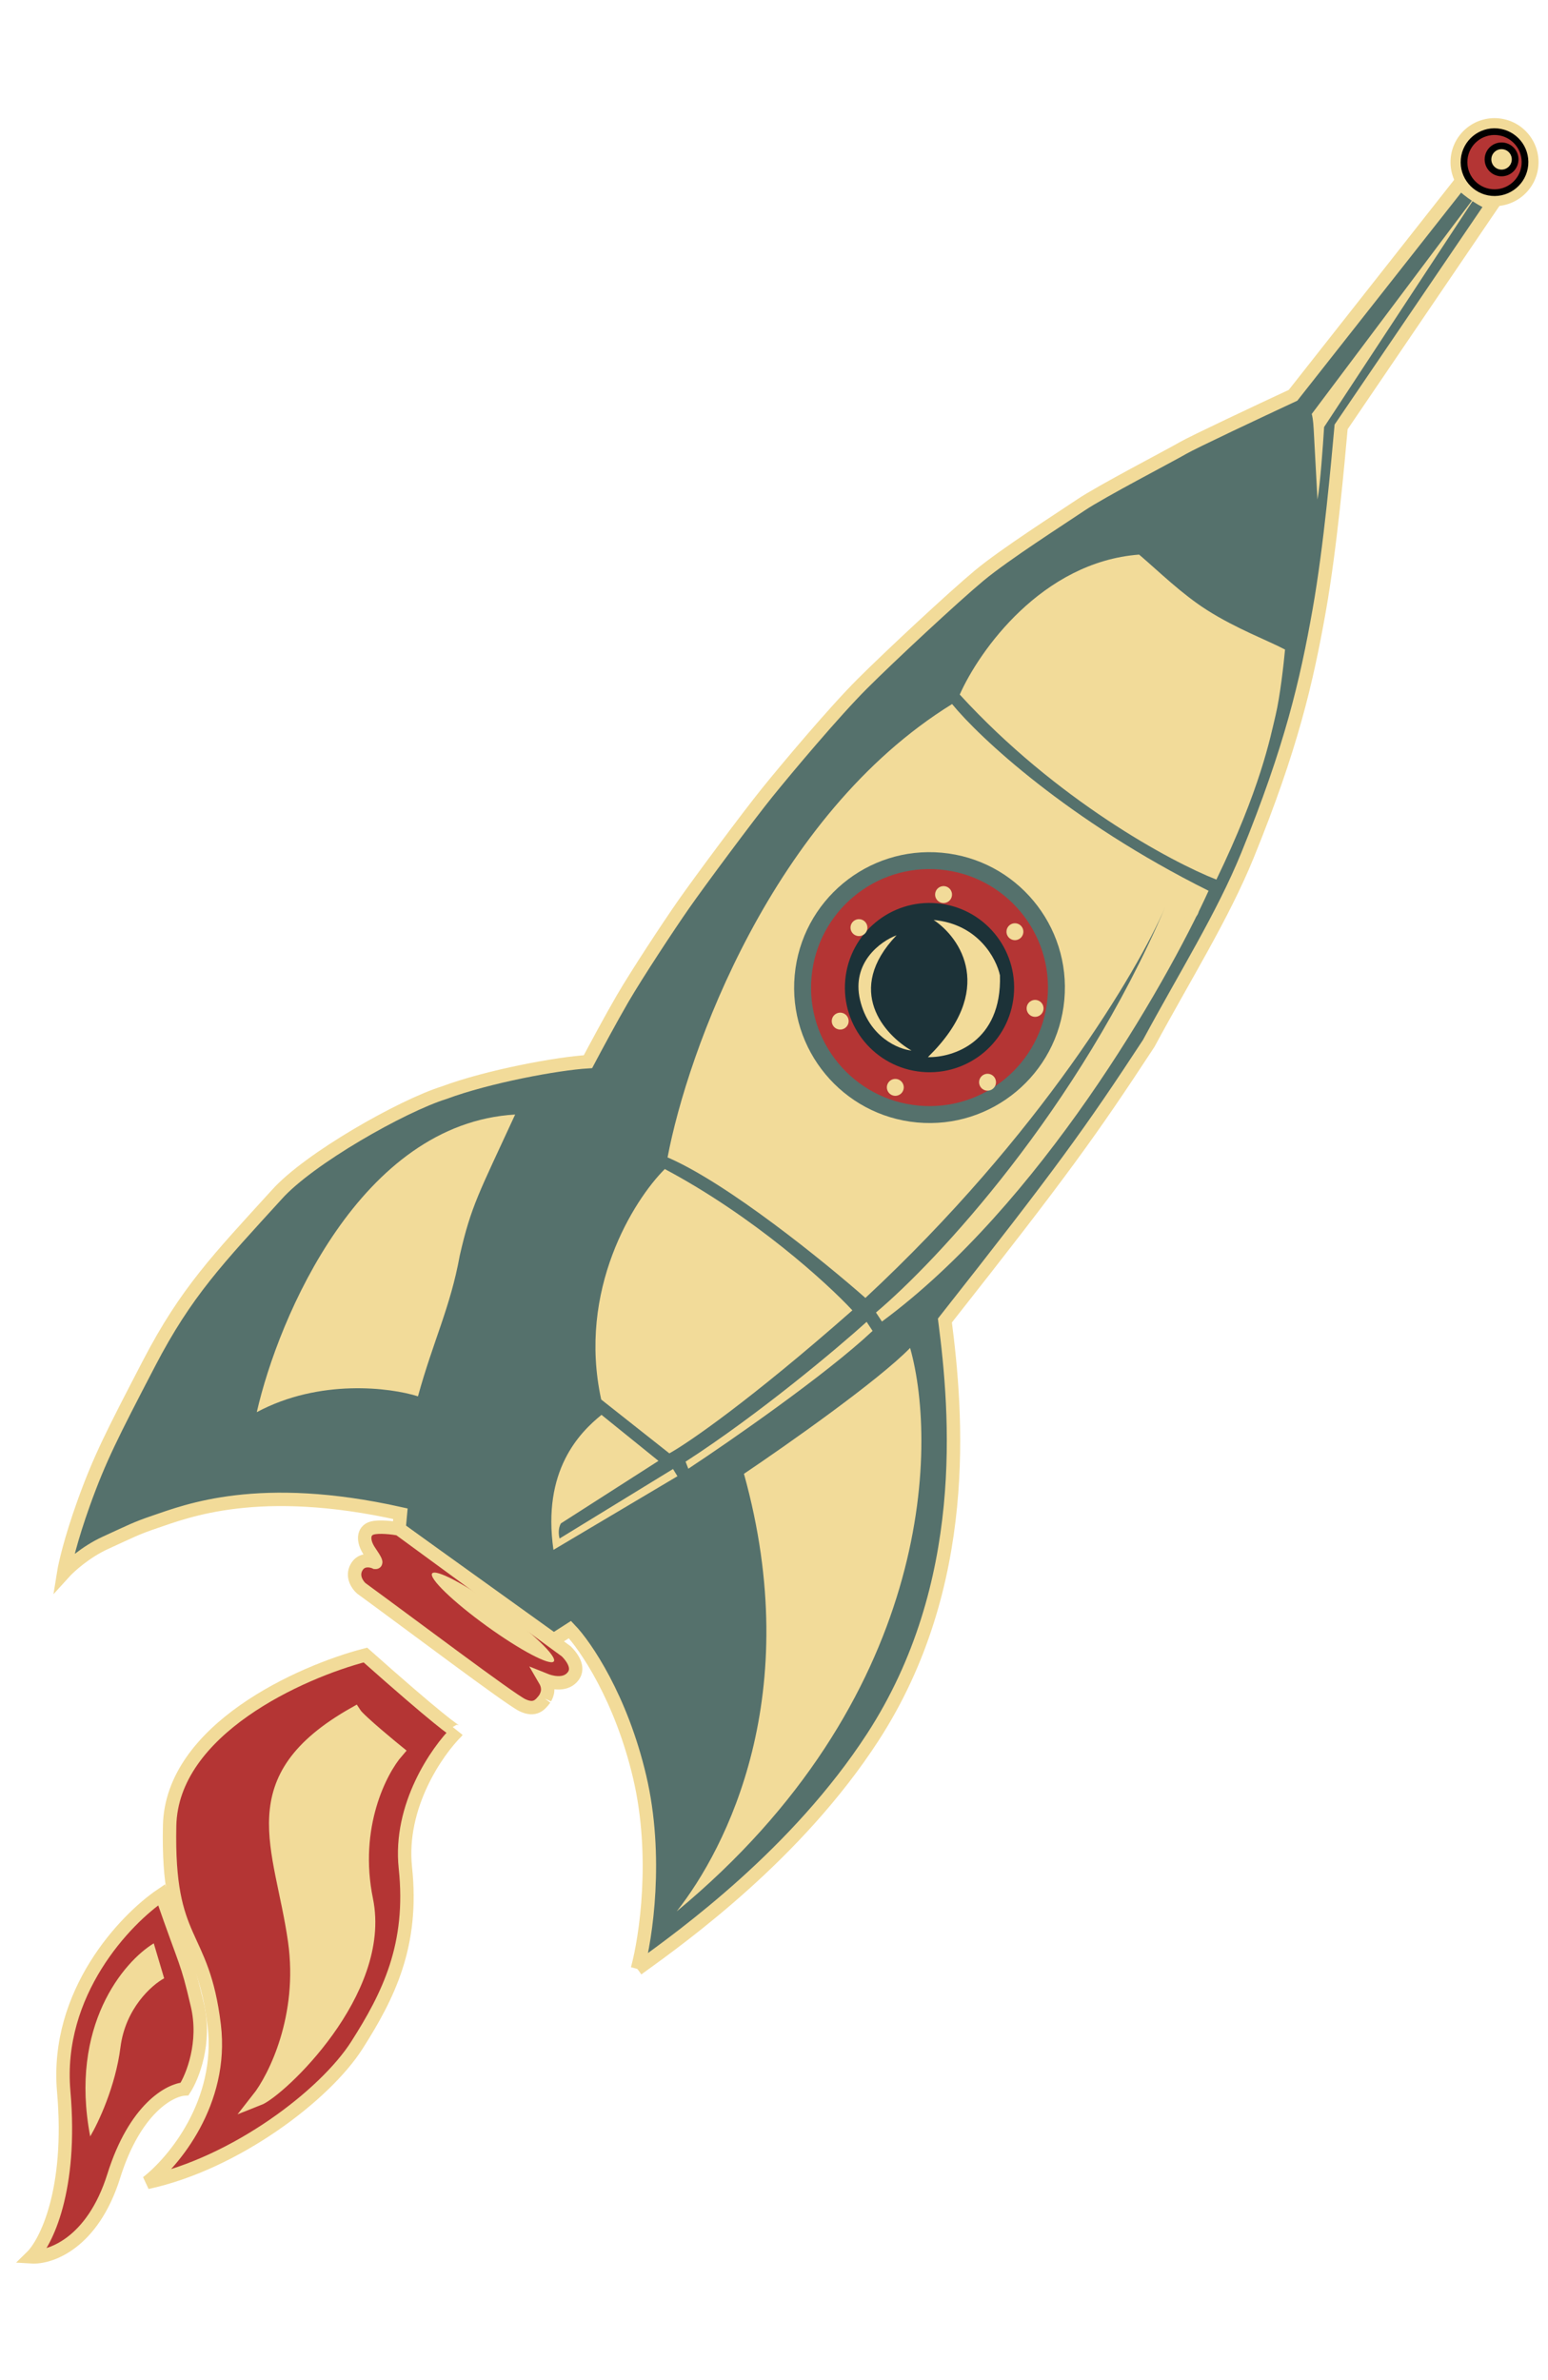 <svg width="231" height="355" viewBox="0 0 231 355" fill="none" xmlns="http://www.w3.org/2000/svg">
<path d="M217.918 27.269L192.953 58.962C188.097 61.222 178.009 65.961 176.509 66.838C174.634 67.934 164.25 73.322 161.277 75.332C158.303 77.342 149.954 82.663 146.111 85.861C142.268 89.059 132.843 97.832 128.656 102.013C124.469 106.194 117.353 114.671 114.493 118.212C111.632 121.754 104.401 131.488 102.067 134.825C99.732 138.161 95.017 145.337 92.912 148.947C91.227 151.836 88.761 156.428 87.738 158.363C83.234 158.627 72.83 160.547 66.267 162.989C60.001 164.951 46.095 172.806 41.29 178.198C32.55 187.794 27.791 192.683 22.251 203.334C16.711 213.984 14.856 217.617 12.474 224.246C10.568 229.549 9.694 233.374 9.495 234.623C10.341 233.687 12.775 231.475 15.739 230.124C19.444 228.435 20.182 227.995 23.126 226.997C27.837 225.4 38.631 221.064 59.753 225.788L59.545 228.051L82.625 244.62L85.049 243.067C87.365 245.477 92.688 253.251 95.459 265.068C98.231 276.885 96.388 289.074 95.119 293.692L95.474 293.436C102.081 288.668 118.971 276.479 130.238 259.125C145 236.387 142.785 210.742 141.004 196.97C158.45 174.833 162.796 168.785 171.417 155.633C176.804 145.643 182.477 136.61 186.16 127.568C192.669 111.587 194.96 101.748 196.863 91.018C198.557 81.462 199.652 68.874 200.128 63.676L222.694 30.496C220.354 29.47 218.535 27.917 217.918 27.269Z" fill="#55716C"/>
<path d="M95.119 293.692C96.388 289.074 98.231 276.885 95.459 265.068C92.688 253.251 87.365 245.477 85.049 243.067L82.625 244.62L59.545 228.051L59.753 225.788C38.631 221.064 27.837 225.4 23.126 226.997C20.182 227.995 19.444 228.435 15.739 230.124C12.775 231.475 10.341 233.687 9.495 234.623C9.694 233.374 10.568 229.549 12.474 224.246C14.856 217.617 16.711 213.984 22.251 203.334C27.791 192.683 32.55 187.794 41.29 178.198C46.095 172.806 60.001 164.951 66.267 162.989C72.83 160.547 83.234 158.627 87.738 158.363C88.761 156.428 91.227 151.836 92.912 148.947C95.017 145.337 99.732 138.161 102.067 134.825C104.401 131.488 111.632 121.754 114.493 118.212C117.353 114.671 124.469 106.194 128.656 102.013C132.843 97.832 142.268 89.059 146.111 85.861C149.954 82.663 158.303 77.342 161.277 75.332C164.25 73.322 174.634 67.934 176.509 66.838C178.009 65.961 188.097 61.222 192.953 58.962L217.918 27.269C218.535 27.917 220.354 29.47 222.694 30.496L200.128 63.676C199.652 68.874 198.557 81.462 196.863 91.018C194.96 101.748 192.669 111.587 186.16 127.568C182.477 136.61 176.804 145.643 171.417 155.633C162.796 168.785 158.45 174.833 141.004 196.97C142.785 210.742 145 236.387 130.238 259.125C118.971 276.479 102.081 288.668 95.474 293.436M95.119 293.692L95.474 293.436M95.119 293.692C95.234 293.609 95.352 293.523 95.474 293.436" stroke="#F2DB99" stroke-width="2"/>
<path d="M24.116 282.622C27.926 293.622 27.813 292.09 29.454 299.087C30.767 304.685 28.73 309.756 27.548 311.592C25.338 311.727 20.129 314.513 16.976 324.57C13.823 334.627 7.487 336.803 4.713 336.633C6.849 334.546 10.797 326.692 9.509 311.968C8.221 297.243 18.71 286.269 24.116 282.622Z" fill="#B43534" stroke="#F2DB99" stroke-width="2"/>
<path d="M59.545 228.051C58.631 227.883 56.542 227.624 55.499 227.934C54.195 228.322 54.057 229.831 55.176 231.455C56.072 232.754 56.128 233.063 56.044 233.056C55.396 232.743 53.918 232.455 53.186 233.808C52.453 235.161 53.367 236.445 53.915 236.918C61.205 242.235 76.059 253.428 77.931 254.333C79.857 255.264 80.63 254.262 81.298 253.399L81.316 253.375C81.423 253.132 82.195 252.087 81.318 250.586C82.133 250.914 83.953 251.413 85.136 250.429C86.508 249.287 85.892 247.709 84.499 246.313L59.545 228.051Z" fill="#B43534"/>
<path d="M81.316 253.375C81.423 253.132 82.195 252.087 81.318 250.586C82.133 250.914 83.953 251.413 85.136 250.429C86.508 249.287 85.892 247.709 84.499 246.313L59.545 228.051C58.631 227.883 56.542 227.624 55.499 227.934C54.195 228.322 54.057 229.831 55.176 231.455C56.072 232.754 56.128 233.063 56.044 233.056C55.396 232.743 53.918 232.455 53.186 233.808C52.453 235.161 53.367 236.445 53.915 236.918C61.205 242.235 76.059 253.428 77.931 254.333C79.857 255.264 80.63 254.262 81.298 253.399M81.316 253.375L81.298 253.399M81.316 253.375C81.31 253.383 81.304 253.391 81.298 253.399" stroke="#F2DB99" stroke-width="2"/>
<ellipse rx="11.195" ry="1.593" transform="matrix(0.811 0.586 -0.586 0.811 73.565 241.254)" fill="#F2DB99"/>
<path fill-rule="evenodd" clip-rule="evenodd" d="M54.525 246.864C65.218 256.364 68.09 258.419 68.189 258.259C65.215 261.198 59.512 269.382 60.493 278.601C61.72 290.125 57.988 297.644 53.25 305.071C48.512 312.498 35.153 322.685 21.96 325.534C25.871 322.511 33.349 313.594 31.967 302.107C30.239 287.748 24.934 290.305 25.312 272.335C25.615 257.959 44.914 249.364 54.525 246.864Z" fill="#B43534" stroke="#F2DB99" stroke-width="2"/>
<path d="M38.514 313.103C41.001 309.95 45.574 300.817 43.972 289.513C41.97 275.383 35.53 265.41 52.912 255.591C53.606 256.669 59.241 261.243 59.241 261.243C56.785 264.061 52.434 272.436 54.676 283.393C57.479 297.09 41.67 311.871 38.514 313.103Z" fill="#F2DB99" stroke="#F2DB99" stroke-width="2"/>
<path d="M22.945 289.869C18.469 292.586 10.307 302.151 13.46 318.669C14.657 316.666 17.237 311.205 17.973 305.389C18.708 299.573 22.628 296.095 24.496 295.083L22.945 289.869Z" fill="#F2DB99"/>
<path d="M100.978 285.1C108.438 275.64 120.173 252.726 111.015 219.834C117.32 215.594 131.107 205.902 135.811 201.058C140.023 215.983 138.952 253.686 100.978 285.1Z" fill="#F2DB99"/>
<path d="M38.318 210.638C41.567 196.397 53.826 167.58 76.873 166.243C71.492 177.922 70.302 179.842 68.605 187.294C67.202 195.026 64.642 200.011 62.371 208.277C58.265 206.971 47.705 205.615 38.318 210.638Z" fill="#F2DB99"/>
<path d="M127.196 195.451C123.426 191.386 112.551 181.481 99.204 174.375C94.552 179.02 86.141 192.4 89.715 208.754L99.883 216.785C102.643 215.263 111.969 208.865 127.196 195.451Z" fill="#F2DB99"/>
<path d="M98.259 217.905L89.759 211.04C86.472 213.697 80.882 219.356 82.589 231.177L101.092 220.193L100.43 219.118L83.504 229.486C83.375 229.051 83.236 227.99 83.712 227.222L98.259 217.905Z" fill="#F2DB99"/>
<path d="M102.716 219.074C109.014 214.917 123.33 204.987 130.211 198.517L129.321 197.167C124.898 201.157 113.303 210.915 102.305 218.022L102.716 219.074Z" fill="#F2DB99"/>
<g filter="url(#filter0_i)">
<ellipse rx="1.263" ry="1.263" transform="matrix(0.483 0.875 -0.875 0.483 100.126 177.995)" fill="#F2DB99"/>
</g>
<g filter="url(#filter1_i)">
<ellipse rx="1.263" ry="1.263" transform="matrix(0.483 0.875 -0.875 0.483 103.508 179.827)" fill="#F2DB99"/>
</g>
<g filter="url(#filter2_i)">
<ellipse rx="1.263" ry="1.263" transform="matrix(0.483 0.875 -0.875 0.483 106.891 181.658)" fill="#F2DB99"/>
</g>
<g filter="url(#filter3_i)">
<ellipse rx="1.263" ry="1.263" transform="matrix(0.483 0.875 -0.875 0.483 110.227 183.992)" fill="#F2DB99"/>
</g>
<g filter="url(#filter4_i)">
<ellipse rx="1.263" ry="1.263" transform="matrix(0.483 0.875 -0.875 0.483 113.563 186.327)" fill="#F2DB99"/>
</g>
<g filter="url(#filter5_i)">
<ellipse rx="1.263" ry="1.263" transform="matrix(0.483 0.875 -0.875 0.483 116.853 189.164)" fill="#F2DB99"/>
</g>
<g filter="url(#filter6_i)">
<ellipse rx="1.263" ry="1.263" transform="matrix(0.483 0.875 -0.875 0.483 120.19 191.498)" fill="#F2DB99"/>
</g>
<g filter="url(#filter7_i)">
<ellipse rx="1.263" ry="1.263" transform="matrix(0.483 0.875 -0.875 0.483 123.434 194.839)" fill="#F2DB99"/>
</g>
<path d="M180.349 132.868C159.396 122.428 146.102 109.951 142.074 105.017C115.194 121.624 102.569 157.017 99.617 172.638C108.594 176.503 123.04 188.223 129.14 193.6C155.318 169.257 169.717 144.914 173.885 135.295C173.952 135.14 174.018 134.985 174.084 134.829C174.02 134.98 173.954 135.135 173.885 135.295C160.932 165.524 139.737 188.19 130.716 195.773L131.607 197.123C155.104 179.801 173.892 147.068 180.349 132.868Z" fill="#F2DB99"/>
<ellipse cx="138.706" cy="147.31" rx="20.202" ry="20.202" transform="rotate(5.235 138.706 147.31)" fill="#55716C"/>
<ellipse cx="138.707" cy="147.31" rx="17.677" ry="17.677" transform="rotate(5.235 138.707 147.31)" fill="#B43534"/>
<ellipse cx="138.706" cy="147.31" rx="12.626" ry="12.626" transform="rotate(5.235 138.706 147.31)" fill="#1C3238"/>
<g filter="url(#filter8_i)">
<circle cx="139.802" cy="132.435" r="1.263" transform="rotate(61.099 139.802 132.435)" fill="#F2DB99"/>
</g>
<g filter="url(#filter9_i)">
<ellipse rx="1.263" ry="1.263" transform="matrix(0.483 0.875 -0.875 0.483 127.178 137.365)" fill="#F2DB99"/>
</g>
<g filter="url(#filter10_i)">
<ellipse rx="1.263" ry="1.263" transform="matrix(0.483 0.875 -0.875 0.483 124.379 151.309)" fill="#F2DB99"/>
</g>
<g filter="url(#filter11_i)">
<ellipse rx="1.263" ry="1.263" transform="matrix(0.483 0.875 -0.875 0.483 132.603 161.191)" fill="#F2DB99"/>
</g>
<g filter="url(#filter12_i)">
<ellipse rx="1.263" ry="1.263" transform="matrix(0.483 0.875 -0.875 0.483 146.366 160.424)" fill="#F2DB99"/>
</g>
<g filter="url(#filter13_i)">
<circle cx="153.461" cy="149.409" r="1.263" transform="rotate(61.099 153.461 149.409)" fill="#F2DB99"/>
</g>
<g filter="url(#filter14_i)">
<ellipse rx="1.263" ry="1.263" transform="matrix(0.483 0.875 -0.875 0.483 150.452 137.975)" fill="#F2DB99"/>
</g>
<path d="M139.325 137.224C143.309 139.871 148.714 147.669 138.465 157.685C142.176 157.772 149.522 155.452 149.218 145.484C148.687 142.984 145.964 137.832 139.325 137.224Z" fill="#F2DB99"/>
<path d="M136.019 156.7C132.004 154.388 125.938 147.713 133.791 139.506C131.427 140.389 127.029 143.553 128.342 149.15C129.655 154.748 134.175 156.531 136.019 156.7Z" fill="#F2DB99"/>
<g filter="url(#filter15_i)">
<ellipse rx="1.263" ry="1.263" transform="matrix(0.483 0.875 -0.875 0.483 176.609 134.793)" fill="#F2DB99"/>
</g>
<g filter="url(#filter16_i)">
<circle cx="173.226" cy="132.962" r="1.263" transform="rotate(61.099 173.226 132.962)" fill="#F2DB99"/>
</g>
<g filter="url(#filter17_i)">
<circle cx="169.844" cy="131.13" r="1.263" transform="rotate(61.099 169.844 131.13)" fill="#F2DB99"/>
</g>
<g filter="url(#filter18_i)">
<ellipse rx="1.263" ry="1.263" transform="matrix(0.483 0.875 -0.875 0.483 166.508 128.796)" fill="#F2DB99"/>
</g>
<g filter="url(#filter19_i)">
<ellipse rx="1.263" ry="1.263" transform="matrix(0.483 0.875 -0.875 0.483 163.171 126.462)" fill="#F2DB99"/>
</g>
<g filter="url(#filter20_i)">
<circle cx="159.835" cy="124.127" r="1.263" transform="rotate(61.099 159.835 124.127)" fill="#F2DB99"/>
</g>
<g filter="url(#filter21_i)">
<ellipse rx="1.263" ry="1.263" transform="matrix(0.483 0.875 -0.875 0.483 156.499 121.793)" fill="#F2DB99"/>
</g>
<g filter="url(#filter22_i)">
<ellipse rx="1.263" ry="1.263" transform="matrix(0.483 0.875 -0.875 0.483 153.163 119.459)" fill="#F2DB99"/>
</g>
<g filter="url(#filter23_i)">
<circle cx="149.826" cy="117.124" r="1.263" transform="rotate(61.099 149.826 117.124)" fill="#F2DB99"/>
</g>
<g filter="url(#filter24_i)">
<ellipse rx="1.263" ry="1.263" transform="matrix(0.483 0.875 -0.875 0.483 146.536 114.287)" fill="#F2DB99"/>
</g>
<g filter="url(#filter25_i)">
<circle cx="143.246" cy="111.45" r="1.263" transform="rotate(61.099 143.246 111.45)" fill="#F2DB99"/>
</g>
<g filter="url(#filter26_i)">
<circle cx="140.458" cy="108.659" r="1.263" transform="rotate(61.099 140.458 108.659)" fill="#F2DB99"/>
</g>
<path d="M191.76 96.89C191.568 98.986 191.019 103.872 190.359 106.651C189.533 110.126 188.088 117.601 181.516 131.2C174.743 128.55 157.601 119.322 143.218 103.6C146.096 97.102 155.477 83.828 169.982 82.723C172.957 85.26 176.318 88.585 180.127 91.006C184.509 93.792 189.303 95.58 191.76 96.89Z" fill="#F2DB99"/>
<g filter="url(#filter27_i)">
<ellipse rx="1.263" ry="1.263" transform="matrix(0.483 0.875 -0.875 0.483 189.025 98.908)" fill="#F2DB99"/>
</g>
<g filter="url(#filter28_i)">
<ellipse rx="1.263" ry="1.263" transform="matrix(0.483 0.875 -0.875 0.483 185.643 97.076)" fill="#F2DB99"/>
</g>
<g filter="url(#filter29_i)">
<ellipse rx="1.263" ry="1.263" transform="matrix(0.483 0.875 -0.875 0.483 181.758 95.199)" fill="#F2DB99"/>
</g>
<g filter="url(#filter30_i)">
<ellipse rx="1.263" ry="1.263" transform="matrix(0.483 0.875 -0.875 0.483 178.375 93.367)" fill="#F2DB99"/>
</g>
<g filter="url(#filter31_i)">
<ellipse rx="1.263" ry="1.263" transform="matrix(0.483 0.875 -0.875 0.483 174.536 90.987)" fill="#F2DB99"/>
</g>
<g filter="url(#filter32_i)">
<ellipse rx="1.263" ry="1.263" transform="matrix(0.483 0.875 -0.875 0.483 171.749 88.196)" fill="#F2DB99"/>
</g>
<g filter="url(#filter33_i)">
<ellipse rx="1.263" ry="1.263" transform="matrix(0.483 0.875 -0.875 0.483 168.459 85.359)" fill="#F2DB99"/>
</g>
<path d="M196.6 74.511C197.004 72.316 197.429 66.388 197.59 63.698L220.866 28.3L195.74 61.753C195.808 61.928 195.963 62.636 196.036 64.062C196.108 65.489 196.442 71.623 196.6 74.511Z" fill="#F2DB99"/>
<ellipse cx="223.019" cy="24.186" rx="6.566" ry="6.566" transform="rotate(5.235 223.019 24.186)" fill="#F2DB99"/>
<path d="M227.55 24.601C227.321 27.104 225.106 28.947 222.603 28.718C220.101 28.488 218.258 26.274 218.487 23.771C218.716 21.268 220.931 19.425 223.434 19.654C225.936 19.884 227.779 22.099 227.55 24.601Z" fill="#B43534" stroke="black"/>
<path d="M226.087 23.96C225.985 25.074 225 25.894 223.886 25.792C222.772 25.69 221.952 24.704 222.054 23.59C222.156 22.477 223.141 21.656 224.255 21.759C225.369 21.86 226.189 22.846 226.087 23.96Z" fill="#F2DB99" stroke="black"/>
<defs>
<filter id="filter0_i" x="98.863" y="176.733" width="3.526" height="3.526" filterUnits="userSpaceOnUse" color-interpolation-filters="sRGB">
<feFlood flood-opacity="0" result="BackgroundImageFix"/>
<feBlend mode="normal" in="SourceGraphic" in2="BackgroundImageFix" result="shape"/>
<feColorMatrix in="SourceAlpha" type="matrix" values="0 0 0 0 0 0 0 0 0 0 0 0 0 0 0 0 0 0 127 0" result="hardAlpha"/>
<feOffset dx="1" dy="1"/>
<feGaussianBlur stdDeviation="0.5"/>
<feComposite in2="hardAlpha" operator="arithmetic" k2="-1" k3="1"/>
<feColorMatrix type="matrix" values="0 0 0 0 0.333 0 0 0 0 0.443 0 0 0 0 0.424 0 0 0 1 0"/>
<feBlend mode="normal" in2="shape" result="effect1_innerShadow"/>
</filter>
<filter id="filter1_i" x="102.245" y="178.564" width="3.526" height="3.526" filterUnits="userSpaceOnUse" color-interpolation-filters="sRGB">
<feFlood flood-opacity="0" result="BackgroundImageFix"/>
<feBlend mode="normal" in="SourceGraphic" in2="BackgroundImageFix" result="shape"/>
<feColorMatrix in="SourceAlpha" type="matrix" values="0 0 0 0 0 0 0 0 0 0 0 0 0 0 0 0 0 0 127 0" result="hardAlpha"/>
<feOffset dx="1" dy="1"/>
<feGaussianBlur stdDeviation="0.5"/>
<feComposite in2="hardAlpha" operator="arithmetic" k2="-1" k3="1"/>
<feColorMatrix type="matrix" values="0 0 0 0 0.333 0 0 0 0 0.443 0 0 0 0 0.424 0 0 0 1 0"/>
<feBlend mode="normal" in2="shape" result="effect1_innerShadow"/>
</filter>
<filter id="filter2_i" x="105.628" y="180.395" width="3.526" height="3.526" filterUnits="userSpaceOnUse" color-interpolation-filters="sRGB">
<feFlood flood-opacity="0" result="BackgroundImageFix"/>
<feBlend mode="normal" in="SourceGraphic" in2="BackgroundImageFix" result="shape"/>
<feColorMatrix in="SourceAlpha" type="matrix" values="0 0 0 0 0 0 0 0 0 0 0 0 0 0 0 0 0 0 127 0" result="hardAlpha"/>
<feOffset dx="1" dy="1"/>
<feGaussianBlur stdDeviation="0.5"/>
<feComposite in2="hardAlpha" operator="arithmetic" k2="-1" k3="1"/>
<feColorMatrix type="matrix" values="0 0 0 0 0.333 0 0 0 0 0.443 0 0 0 0 0.424 0 0 0 1 0"/>
<feBlend mode="normal" in2="shape" result="effect1_innerShadow"/>
</filter>
<filter id="filter3_i" x="108.964" y="182.73" width="3.526" height="3.526" filterUnits="userSpaceOnUse" color-interpolation-filters="sRGB">
<feFlood flood-opacity="0" result="BackgroundImageFix"/>
<feBlend mode="normal" in="SourceGraphic" in2="BackgroundImageFix" result="shape"/>
<feColorMatrix in="SourceAlpha" type="matrix" values="0 0 0 0 0 0 0 0 0 0 0 0 0 0 0 0 0 0 127 0" result="hardAlpha"/>
<feOffset dx="1" dy="1"/>
<feGaussianBlur stdDeviation="0.5"/>
<feComposite in2="hardAlpha" operator="arithmetic" k2="-1" k3="1"/>
<feColorMatrix type="matrix" values="0 0 0 0 0.333 0 0 0 0 0.443 0 0 0 0 0.424 0 0 0 1 0"/>
<feBlend mode="normal" in2="shape" result="effect1_innerShadow"/>
</filter>
<filter id="filter4_i" x="112.3" y="185.064" width="3.526" height="3.526" filterUnits="userSpaceOnUse" color-interpolation-filters="sRGB">
<feFlood flood-opacity="0" result="BackgroundImageFix"/>
<feBlend mode="normal" in="SourceGraphic" in2="BackgroundImageFix" result="shape"/>
<feColorMatrix in="SourceAlpha" type="matrix" values="0 0 0 0 0 0 0 0 0 0 0 0 0 0 0 0 0 0 127 0" result="hardAlpha"/>
<feOffset dx="1" dy="1"/>
<feGaussianBlur stdDeviation="0.5"/>
<feComposite in2="hardAlpha" operator="arithmetic" k2="-1" k3="1"/>
<feColorMatrix type="matrix" values="0 0 0 0 0.333 0 0 0 0 0.443 0 0 0 0 0.424 0 0 0 1 0"/>
<feBlend mode="normal" in2="shape" result="effect1_innerShadow"/>
</filter>
<filter id="filter5_i" x="115.591" y="187.901" width="3.526" height="3.526" filterUnits="userSpaceOnUse" color-interpolation-filters="sRGB">
<feFlood flood-opacity="0" result="BackgroundImageFix"/>
<feBlend mode="normal" in="SourceGraphic" in2="BackgroundImageFix" result="shape"/>
<feColorMatrix in="SourceAlpha" type="matrix" values="0 0 0 0 0 0 0 0 0 0 0 0 0 0 0 0 0 0 127 0" result="hardAlpha"/>
<feOffset dx="1" dy="1"/>
<feGaussianBlur stdDeviation="0.5"/>
<feComposite in2="hardAlpha" operator="arithmetic" k2="-1" k3="1"/>
<feColorMatrix type="matrix" values="0 0 0 0 0.333 0 0 0 0 0.443 0 0 0 0 0.424 0 0 0 1 0"/>
<feBlend mode="normal" in2="shape" result="effect1_innerShadow"/>
</filter>
<filter id="filter6_i" x="118.927" y="190.236" width="3.526" height="3.526" filterUnits="userSpaceOnUse" color-interpolation-filters="sRGB">
<feFlood flood-opacity="0" result="BackgroundImageFix"/>
<feBlend mode="normal" in="SourceGraphic" in2="BackgroundImageFix" result="shape"/>
<feColorMatrix in="SourceAlpha" type="matrix" values="0 0 0 0 0 0 0 0 0 0 0 0 0 0 0 0 0 0 127 0" result="hardAlpha"/>
<feOffset dx="1" dy="1"/>
<feGaussianBlur stdDeviation="0.5"/>
<feComposite in2="hardAlpha" operator="arithmetic" k2="-1" k3="1"/>
<feColorMatrix type="matrix" values="0 0 0 0 0.333 0 0 0 0 0.443 0 0 0 0 0.424 0 0 0 1 0"/>
<feBlend mode="normal" in2="shape" result="effect1_innerShadow"/>
</filter>
<filter id="filter7_i" x="122.171" y="193.576" width="3.526" height="3.526" filterUnits="userSpaceOnUse" color-interpolation-filters="sRGB">
<feFlood flood-opacity="0" result="BackgroundImageFix"/>
<feBlend mode="normal" in="SourceGraphic" in2="BackgroundImageFix" result="shape"/>
<feColorMatrix in="SourceAlpha" type="matrix" values="0 0 0 0 0 0 0 0 0 0 0 0 0 0 0 0 0 0 127 0" result="hardAlpha"/>
<feOffset dx="1" dy="1"/>
<feGaussianBlur stdDeviation="0.5"/>
<feComposite in2="hardAlpha" operator="arithmetic" k2="-1" k3="1"/>
<feColorMatrix type="matrix" values="0 0 0 0 0.333 0 0 0 0 0.443 0 0 0 0 0.424 0 0 0 1 0"/>
<feBlend mode="normal" in2="shape" result="effect1_innerShadow"/>
</filter>
<filter id="filter8_i" x="138.539" y="131.172" width="3.526" height="3.526" filterUnits="userSpaceOnUse" color-interpolation-filters="sRGB">
<feFlood flood-opacity="0" result="BackgroundImageFix"/>
<feBlend mode="normal" in="SourceGraphic" in2="BackgroundImageFix" result="shape"/>
<feColorMatrix in="SourceAlpha" type="matrix" values="0 0 0 0 0 0 0 0 0 0 0 0 0 0 0 0 0 0 127 0" result="hardAlpha"/>
<feOffset dx="1" dy="1"/>
<feGaussianBlur stdDeviation="0.5"/>
<feComposite in2="hardAlpha" operator="arithmetic" k2="-1" k3="1"/>
<feColorMatrix type="matrix" values="0 0 0 0 0.333 0 0 0 0 0.443 0 0 0 0 0.424 0 0 0 1 0"/>
<feBlend mode="normal" in2="shape" result="effect1_innerShadow"/>
</filter>
<filter id="filter9_i" x="125.915" y="136.102" width="3.526" height="3.526" filterUnits="userSpaceOnUse" color-interpolation-filters="sRGB">
<feFlood flood-opacity="0" result="BackgroundImageFix"/>
<feBlend mode="normal" in="SourceGraphic" in2="BackgroundImageFix" result="shape"/>
<feColorMatrix in="SourceAlpha" type="matrix" values="0 0 0 0 0 0 0 0 0 0 0 0 0 0 0 0 0 0 127 0" result="hardAlpha"/>
<feOffset dx="1" dy="1"/>
<feGaussianBlur stdDeviation="0.5"/>
<feComposite in2="hardAlpha" operator="arithmetic" k2="-1" k3="1"/>
<feColorMatrix type="matrix" values="0 0 0 0 0.333 0 0 0 0 0.443 0 0 0 0 0.424 0 0 0 1 0"/>
<feBlend mode="normal" in2="shape" result="effect1_innerShadow"/>
</filter>
<filter id="filter10_i" x="123.116" y="150.046" width="3.526" height="3.526" filterUnits="userSpaceOnUse" color-interpolation-filters="sRGB">
<feFlood flood-opacity="0" result="BackgroundImageFix"/>
<feBlend mode="normal" in="SourceGraphic" in2="BackgroundImageFix" result="shape"/>
<feColorMatrix in="SourceAlpha" type="matrix" values="0 0 0 0 0 0 0 0 0 0 0 0 0 0 0 0 0 0 127 0" result="hardAlpha"/>
<feOffset dx="1" dy="1"/>
<feGaussianBlur stdDeviation="0.5"/>
<feComposite in2="hardAlpha" operator="arithmetic" k2="-1" k3="1"/>
<feColorMatrix type="matrix" values="0 0 0 0 0.333 0 0 0 0 0.443 0 0 0 0 0.424 0 0 0 1 0"/>
<feBlend mode="normal" in2="shape" result="effect1_innerShadow"/>
</filter>
<filter id="filter11_i" x="131.34" y="159.928" width="3.526" height="3.526" filterUnits="userSpaceOnUse" color-interpolation-filters="sRGB">
<feFlood flood-opacity="0" result="BackgroundImageFix"/>
<feBlend mode="normal" in="SourceGraphic" in2="BackgroundImageFix" result="shape"/>
<feColorMatrix in="SourceAlpha" type="matrix" values="0 0 0 0 0 0 0 0 0 0 0 0 0 0 0 0 0 0 127 0" result="hardAlpha"/>
<feOffset dx="1" dy="1"/>
<feGaussianBlur stdDeviation="0.5"/>
<feComposite in2="hardAlpha" operator="arithmetic" k2="-1" k3="1"/>
<feColorMatrix type="matrix" values="0 0 0 0 0.333 0 0 0 0 0.443 0 0 0 0 0.424 0 0 0 1 0"/>
<feBlend mode="normal" in2="shape" result="effect1_innerShadow"/>
</filter>
<filter id="filter12_i" x="145.104" y="159.161" width="3.526" height="3.526" filterUnits="userSpaceOnUse" color-interpolation-filters="sRGB">
<feFlood flood-opacity="0" result="BackgroundImageFix"/>
<feBlend mode="normal" in="SourceGraphic" in2="BackgroundImageFix" result="shape"/>
<feColorMatrix in="SourceAlpha" type="matrix" values="0 0 0 0 0 0 0 0 0 0 0 0 0 0 0 0 0 0 127 0" result="hardAlpha"/>
<feOffset dx="1" dy="1"/>
<feGaussianBlur stdDeviation="0.5"/>
<feComposite in2="hardAlpha" operator="arithmetic" k2="-1" k3="1"/>
<feColorMatrix type="matrix" values="0 0 0 0 0.333 0 0 0 0 0.443 0 0 0 0 0.424 0 0 0 1 0"/>
<feBlend mode="normal" in2="shape" result="effect1_innerShadow"/>
</filter>
<filter id="filter13_i" x="152.199" y="148.146" width="3.526" height="3.526" filterUnits="userSpaceOnUse" color-interpolation-filters="sRGB">
<feFlood flood-opacity="0" result="BackgroundImageFix"/>
<feBlend mode="normal" in="SourceGraphic" in2="BackgroundImageFix" result="shape"/>
<feColorMatrix in="SourceAlpha" type="matrix" values="0 0 0 0 0 0 0 0 0 0 0 0 0 0 0 0 0 0 127 0" result="hardAlpha"/>
<feOffset dx="1" dy="1"/>
<feGaussianBlur stdDeviation="0.5"/>
<feComposite in2="hardAlpha" operator="arithmetic" k2="-1" k3="1"/>
<feColorMatrix type="matrix" values="0 0 0 0 0.333 0 0 0 0 0.443 0 0 0 0 0.424 0 0 0 1 0"/>
<feBlend mode="normal" in2="shape" result="effect1_innerShadow"/>
</filter>
<filter id="filter14_i" x="149.189" y="136.713" width="3.526" height="3.526" filterUnits="userSpaceOnUse" color-interpolation-filters="sRGB">
<feFlood flood-opacity="0" result="BackgroundImageFix"/>
<feBlend mode="normal" in="SourceGraphic" in2="BackgroundImageFix" result="shape"/>
<feColorMatrix in="SourceAlpha" type="matrix" values="0 0 0 0 0 0 0 0 0 0 0 0 0 0 0 0 0 0 127 0" result="hardAlpha"/>
<feOffset dx="1" dy="1"/>
<feGaussianBlur stdDeviation="0.5"/>
<feComposite in2="hardAlpha" operator="arithmetic" k2="-1" k3="1"/>
<feColorMatrix type="matrix" values="0 0 0 0 0.333 0 0 0 0 0.443 0 0 0 0 0.424 0 0 0 1 0"/>
<feBlend mode="normal" in2="shape" result="effect1_innerShadow"/>
</filter>
<filter id="filter15_i" x="175.346" y="133.53" width="3.526" height="3.526" filterUnits="userSpaceOnUse" color-interpolation-filters="sRGB">
<feFlood flood-opacity="0" result="BackgroundImageFix"/>
<feBlend mode="normal" in="SourceGraphic" in2="BackgroundImageFix" result="shape"/>
<feColorMatrix in="SourceAlpha" type="matrix" values="0 0 0 0 0 0 0 0 0 0 0 0 0 0 0 0 0 0 127 0" result="hardAlpha"/>
<feOffset dx="1" dy="1"/>
<feGaussianBlur stdDeviation="0.5"/>
<feComposite in2="hardAlpha" operator="arithmetic" k2="-1" k3="1"/>
<feColorMatrix type="matrix" values="0 0 0 0 0.333 0 0 0 0 0.443 0 0 0 0 0.424 0 0 0 1 0"/>
<feBlend mode="normal" in2="shape" result="effect1_innerShadow"/>
</filter>
<filter id="filter16_i" x="171.964" y="131.699" width="3.526" height="3.526" filterUnits="userSpaceOnUse" color-interpolation-filters="sRGB">
<feFlood flood-opacity="0" result="BackgroundImageFix"/>
<feBlend mode="normal" in="SourceGraphic" in2="BackgroundImageFix" result="shape"/>
<feColorMatrix in="SourceAlpha" type="matrix" values="0 0 0 0 0 0 0 0 0 0 0 0 0 0 0 0 0 0 127 0" result="hardAlpha"/>
<feOffset dx="1" dy="1"/>
<feGaussianBlur stdDeviation="0.5"/>
<feComposite in2="hardAlpha" operator="arithmetic" k2="-1" k3="1"/>
<feColorMatrix type="matrix" values="0 0 0 0 0.333 0 0 0 0 0.443 0 0 0 0 0.424 0 0 0 1 0"/>
<feBlend mode="normal" in2="shape" result="effect1_innerShadow"/>
</filter>
<filter id="filter17_i" x="168.581" y="129.867" width="3.526" height="3.526" filterUnits="userSpaceOnUse" color-interpolation-filters="sRGB">
<feFlood flood-opacity="0" result="BackgroundImageFix"/>
<feBlend mode="normal" in="SourceGraphic" in2="BackgroundImageFix" result="shape"/>
<feColorMatrix in="SourceAlpha" type="matrix" values="0 0 0 0 0 0 0 0 0 0 0 0 0 0 0 0 0 0 127 0" result="hardAlpha"/>
<feOffset dx="1" dy="1"/>
<feGaussianBlur stdDeviation="0.5"/>
<feComposite in2="hardAlpha" operator="arithmetic" k2="-1" k3="1"/>
<feColorMatrix type="matrix" values="0 0 0 0 0.333 0 0 0 0 0.443 0 0 0 0 0.424 0 0 0 1 0"/>
<feBlend mode="normal" in2="shape" result="effect1_innerShadow"/>
</filter>
<filter id="filter18_i" x="165.245" y="127.533" width="3.526" height="3.526" filterUnits="userSpaceOnUse" color-interpolation-filters="sRGB">
<feFlood flood-opacity="0" result="BackgroundImageFix"/>
<feBlend mode="normal" in="SourceGraphic" in2="BackgroundImageFix" result="shape"/>
<feColorMatrix in="SourceAlpha" type="matrix" values="0 0 0 0 0 0 0 0 0 0 0 0 0 0 0 0 0 0 127 0" result="hardAlpha"/>
<feOffset dx="1" dy="1"/>
<feGaussianBlur stdDeviation="0.5"/>
<feComposite in2="hardAlpha" operator="arithmetic" k2="-1" k3="1"/>
<feColorMatrix type="matrix" values="0 0 0 0 0.333 0 0 0 0 0.443 0 0 0 0 0.424 0 0 0 1 0"/>
<feBlend mode="normal" in2="shape" result="effect1_innerShadow"/>
</filter>
<filter id="filter19_i" x="161.909" y="125.199" width="3.526" height="3.526" filterUnits="userSpaceOnUse" color-interpolation-filters="sRGB">
<feFlood flood-opacity="0" result="BackgroundImageFix"/>
<feBlend mode="normal" in="SourceGraphic" in2="BackgroundImageFix" result="shape"/>
<feColorMatrix in="SourceAlpha" type="matrix" values="0 0 0 0 0 0 0 0 0 0 0 0 0 0 0 0 0 0 127 0" result="hardAlpha"/>
<feOffset dx="1" dy="1"/>
<feGaussianBlur stdDeviation="0.5"/>
<feComposite in2="hardAlpha" operator="arithmetic" k2="-1" k3="1"/>
<feColorMatrix type="matrix" values="0 0 0 0 0.333 0 0 0 0 0.443 0 0 0 0 0.424 0 0 0 1 0"/>
<feBlend mode="normal" in2="shape" result="effect1_innerShadow"/>
</filter>
<filter id="filter20_i" x="158.572" y="122.865" width="3.526" height="3.526" filterUnits="userSpaceOnUse" color-interpolation-filters="sRGB">
<feFlood flood-opacity="0" result="BackgroundImageFix"/>
<feBlend mode="normal" in="SourceGraphic" in2="BackgroundImageFix" result="shape"/>
<feColorMatrix in="SourceAlpha" type="matrix" values="0 0 0 0 0 0 0 0 0 0 0 0 0 0 0 0 0 0 127 0" result="hardAlpha"/>
<feOffset dx="1" dy="1"/>
<feGaussianBlur stdDeviation="0.5"/>
<feComposite in2="hardAlpha" operator="arithmetic" k2="-1" k3="1"/>
<feColorMatrix type="matrix" values="0 0 0 0 0.333 0 0 0 0 0.443 0 0 0 0 0.424 0 0 0 1 0"/>
<feBlend mode="normal" in2="shape" result="effect1_innerShadow"/>
</filter>
<filter id="filter21_i" x="155.236" y="120.53" width="3.526" height="3.526" filterUnits="userSpaceOnUse" color-interpolation-filters="sRGB">
<feFlood flood-opacity="0" result="BackgroundImageFix"/>
<feBlend mode="normal" in="SourceGraphic" in2="BackgroundImageFix" result="shape"/>
<feColorMatrix in="SourceAlpha" type="matrix" values="0 0 0 0 0 0 0 0 0 0 0 0 0 0 0 0 0 0 127 0" result="hardAlpha"/>
<feOffset dx="1" dy="1"/>
<feGaussianBlur stdDeviation="0.5"/>
<feComposite in2="hardAlpha" operator="arithmetic" k2="-1" k3="1"/>
<feColorMatrix type="matrix" values="0 0 0 0 0.333 0 0 0 0 0.443 0 0 0 0 0.424 0 0 0 1 0"/>
<feBlend mode="normal" in2="shape" result="effect1_innerShadow"/>
</filter>
<filter id="filter22_i" x="151.9" y="118.196" width="3.526" height="3.526" filterUnits="userSpaceOnUse" color-interpolation-filters="sRGB">
<feFlood flood-opacity="0" result="BackgroundImageFix"/>
<feBlend mode="normal" in="SourceGraphic" in2="BackgroundImageFix" result="shape"/>
<feColorMatrix in="SourceAlpha" type="matrix" values="0 0 0 0 0 0 0 0 0 0 0 0 0 0 0 0 0 0 127 0" result="hardAlpha"/>
<feOffset dx="1" dy="1"/>
<feGaussianBlur stdDeviation="0.5"/>
<feComposite in2="hardAlpha" operator="arithmetic" k2="-1" k3="1"/>
<feColorMatrix type="matrix" values="0 0 0 0 0.333 0 0 0 0 0.443 0 0 0 0 0.424 0 0 0 1 0"/>
<feBlend mode="normal" in2="shape" result="effect1_innerShadow"/>
</filter>
<filter id="filter23_i" x="148.563" y="115.862" width="3.526" height="3.526" filterUnits="userSpaceOnUse" color-interpolation-filters="sRGB">
<feFlood flood-opacity="0" result="BackgroundImageFix"/>
<feBlend mode="normal" in="SourceGraphic" in2="BackgroundImageFix" result="shape"/>
<feColorMatrix in="SourceAlpha" type="matrix" values="0 0 0 0 0 0 0 0 0 0 0 0 0 0 0 0 0 0 127 0" result="hardAlpha"/>
<feOffset dx="1" dy="1"/>
<feGaussianBlur stdDeviation="0.5"/>
<feComposite in2="hardAlpha" operator="arithmetic" k2="-1" k3="1"/>
<feColorMatrix type="matrix" values="0 0 0 0 0.333 0 0 0 0 0.443 0 0 0 0 0.424 0 0 0 1 0"/>
<feBlend mode="normal" in2="shape" result="effect1_innerShadow"/>
</filter>
<filter id="filter24_i" x="145.273" y="113.024" width="3.526" height="3.526" filterUnits="userSpaceOnUse" color-interpolation-filters="sRGB">
<feFlood flood-opacity="0" result="BackgroundImageFix"/>
<feBlend mode="normal" in="SourceGraphic" in2="BackgroundImageFix" result="shape"/>
<feColorMatrix in="SourceAlpha" type="matrix" values="0 0 0 0 0 0 0 0 0 0 0 0 0 0 0 0 0 0 127 0" result="hardAlpha"/>
<feOffset dx="1" dy="1"/>
<feGaussianBlur stdDeviation="0.5"/>
<feComposite in2="hardAlpha" operator="arithmetic" k2="-1" k3="1"/>
<feColorMatrix type="matrix" values="0 0 0 0 0.333 0 0 0 0 0.443 0 0 0 0 0.424 0 0 0 1 0"/>
<feBlend mode="normal" in2="shape" result="effect1_innerShadow"/>
</filter>
<filter id="filter25_i" x="141.983" y="110.187" width="3.526" height="3.526" filterUnits="userSpaceOnUse" color-interpolation-filters="sRGB">
<feFlood flood-opacity="0" result="BackgroundImageFix"/>
<feBlend mode="normal" in="SourceGraphic" in2="BackgroundImageFix" result="shape"/>
<feColorMatrix in="SourceAlpha" type="matrix" values="0 0 0 0 0 0 0 0 0 0 0 0 0 0 0 0 0 0 127 0" result="hardAlpha"/>
<feOffset dx="1" dy="1"/>
<feGaussianBlur stdDeviation="0.5"/>
<feComposite in2="hardAlpha" operator="arithmetic" k2="-1" k3="1"/>
<feColorMatrix type="matrix" values="0 0 0 0 0.333 0 0 0 0 0.443 0 0 0 0 0.424 0 0 0 1 0"/>
<feBlend mode="normal" in2="shape" result="effect1_innerShadow"/>
</filter>
<filter id="filter26_i" x="139.196" y="107.396" width="3.526" height="3.526" filterUnits="userSpaceOnUse" color-interpolation-filters="sRGB">
<feFlood flood-opacity="0" result="BackgroundImageFix"/>
<feBlend mode="normal" in="SourceGraphic" in2="BackgroundImageFix" result="shape"/>
<feColorMatrix in="SourceAlpha" type="matrix" values="0 0 0 0 0 0 0 0 0 0 0 0 0 0 0 0 0 0 127 0" result="hardAlpha"/>
<feOffset dx="1" dy="1"/>
<feGaussianBlur stdDeviation="0.5"/>
<feComposite in2="hardAlpha" operator="arithmetic" k2="-1" k3="1"/>
<feColorMatrix type="matrix" values="0 0 0 0 0.333 0 0 0 0 0.443 0 0 0 0 0.424 0 0 0 1 0"/>
<feBlend mode="normal" in2="shape" result="effect1_innerShadow"/>
</filter>
<filter id="filter27_i" x="187.763" y="97.645" width="3.526" height="3.526" filterUnits="userSpaceOnUse" color-interpolation-filters="sRGB">
<feFlood flood-opacity="0" result="BackgroundImageFix"/>
<feBlend mode="normal" in="SourceGraphic" in2="BackgroundImageFix" result="shape"/>
<feColorMatrix in="SourceAlpha" type="matrix" values="0 0 0 0 0 0 0 0 0 0 0 0 0 0 0 0 0 0 127 0" result="hardAlpha"/>
<feOffset dx="1" dy="1"/>
<feGaussianBlur stdDeviation="0.5"/>
<feComposite in2="hardAlpha" operator="arithmetic" k2="-1" k3="1"/>
<feColorMatrix type="matrix" values="0 0 0 0 0.333 0 0 0 0 0.443 0 0 0 0 0.424 0 0 0 1 0"/>
<feBlend mode="normal" in2="shape" result="effect1_innerShadow"/>
</filter>
<filter id="filter28_i" x="184.38" y="95.813" width="3.526" height="3.526" filterUnits="userSpaceOnUse" color-interpolation-filters="sRGB">
<feFlood flood-opacity="0" result="BackgroundImageFix"/>
<feBlend mode="normal" in="SourceGraphic" in2="BackgroundImageFix" result="shape"/>
<feColorMatrix in="SourceAlpha" type="matrix" values="0 0 0 0 0 0 0 0 0 0 0 0 0 0 0 0 0 0 127 0" result="hardAlpha"/>
<feOffset dx="1" dy="1"/>
<feGaussianBlur stdDeviation="0.5"/>
<feComposite in2="hardAlpha" operator="arithmetic" k2="-1" k3="1"/>
<feColorMatrix type="matrix" values="0 0 0 0 0.333 0 0 0 0 0.443 0 0 0 0 0.424 0 0 0 1 0"/>
<feBlend mode="normal" in2="shape" result="effect1_innerShadow"/>
</filter>
<filter id="filter29_i" x="180.495" y="93.936" width="3.526" height="3.526" filterUnits="userSpaceOnUse" color-interpolation-filters="sRGB">
<feFlood flood-opacity="0" result="BackgroundImageFix"/>
<feBlend mode="normal" in="SourceGraphic" in2="BackgroundImageFix" result="shape"/>
<feColorMatrix in="SourceAlpha" type="matrix" values="0 0 0 0 0 0 0 0 0 0 0 0 0 0 0 0 0 0 127 0" result="hardAlpha"/>
<feOffset dx="1" dy="1"/>
<feGaussianBlur stdDeviation="0.5"/>
<feComposite in2="hardAlpha" operator="arithmetic" k2="-1" k3="1"/>
<feColorMatrix type="matrix" values="0 0 0 0 0.333 0 0 0 0 0.443 0 0 0 0 0.424 0 0 0 1 0"/>
<feBlend mode="normal" in2="shape" result="effect1_innerShadow"/>
</filter>
<filter id="filter30_i" x="177.112" y="92.105" width="3.526" height="3.526" filterUnits="userSpaceOnUse" color-interpolation-filters="sRGB">
<feFlood flood-opacity="0" result="BackgroundImageFix"/>
<feBlend mode="normal" in="SourceGraphic" in2="BackgroundImageFix" result="shape"/>
<feColorMatrix in="SourceAlpha" type="matrix" values="0 0 0 0 0 0 0 0 0 0 0 0 0 0 0 0 0 0 127 0" result="hardAlpha"/>
<feOffset dx="1" dy="1"/>
<feGaussianBlur stdDeviation="0.5"/>
<feComposite in2="hardAlpha" operator="arithmetic" k2="-1" k3="1"/>
<feColorMatrix type="matrix" values="0 0 0 0 0.333 0 0 0 0 0.443 0 0 0 0 0.424 0 0 0 1 0"/>
<feBlend mode="normal" in2="shape" result="effect1_innerShadow"/>
</filter>
<filter id="filter31_i" x="173.273" y="89.724" width="3.526" height="3.526" filterUnits="userSpaceOnUse" color-interpolation-filters="sRGB">
<feFlood flood-opacity="0" result="BackgroundImageFix"/>
<feBlend mode="normal" in="SourceGraphic" in2="BackgroundImageFix" result="shape"/>
<feColorMatrix in="SourceAlpha" type="matrix" values="0 0 0 0 0 0 0 0 0 0 0 0 0 0 0 0 0 0 127 0" result="hardAlpha"/>
<feOffset dx="1" dy="1"/>
<feGaussianBlur stdDeviation="0.5"/>
<feComposite in2="hardAlpha" operator="arithmetic" k2="-1" k3="1"/>
<feColorMatrix type="matrix" values="0 0 0 0 0.333 0 0 0 0 0.443 0 0 0 0 0.424 0 0 0 1 0"/>
<feBlend mode="normal" in2="shape" result="effect1_innerShadow"/>
</filter>
<filter id="filter32_i" x="170.486" y="86.933" width="3.526" height="3.526" filterUnits="userSpaceOnUse" color-interpolation-filters="sRGB">
<feFlood flood-opacity="0" result="BackgroundImageFix"/>
<feBlend mode="normal" in="SourceGraphic" in2="BackgroundImageFix" result="shape"/>
<feColorMatrix in="SourceAlpha" type="matrix" values="0 0 0 0 0 0 0 0 0 0 0 0 0 0 0 0 0 0 127 0" result="hardAlpha"/>
<feOffset dx="1" dy="1"/>
<feGaussianBlur stdDeviation="0.5"/>
<feComposite in2="hardAlpha" operator="arithmetic" k2="-1" k3="1"/>
<feColorMatrix type="matrix" values="0 0 0 0 0.333 0 0 0 0 0.443 0 0 0 0 0.424 0 0 0 1 0"/>
<feBlend mode="normal" in2="shape" result="effect1_innerShadow"/>
</filter>
<filter id="filter33_i" x="167.196" y="84.096" width="3.526" height="3.526" filterUnits="userSpaceOnUse" color-interpolation-filters="sRGB">
<feFlood flood-opacity="0" result="BackgroundImageFix"/>
<feBlend mode="normal" in="SourceGraphic" in2="BackgroundImageFix" result="shape"/>
<feColorMatrix in="SourceAlpha" type="matrix" values="0 0 0 0 0 0 0 0 0 0 0 0 0 0 0 0 0 0 127 0" result="hardAlpha"/>
<feOffset dx="1" dy="1"/>
<feGaussianBlur stdDeviation="0.5"/>
<feComposite in2="hardAlpha" operator="arithmetic" k2="-1" k3="1"/>
<feColorMatrix type="matrix" values="0 0 0 0 0.333 0 0 0 0 0.443 0 0 0 0 0.424 0 0 0 1 0"/>
<feBlend mode="normal" in2="shape" result="effect1_innerShadow"/>
</filter>
</defs>
</svg>
